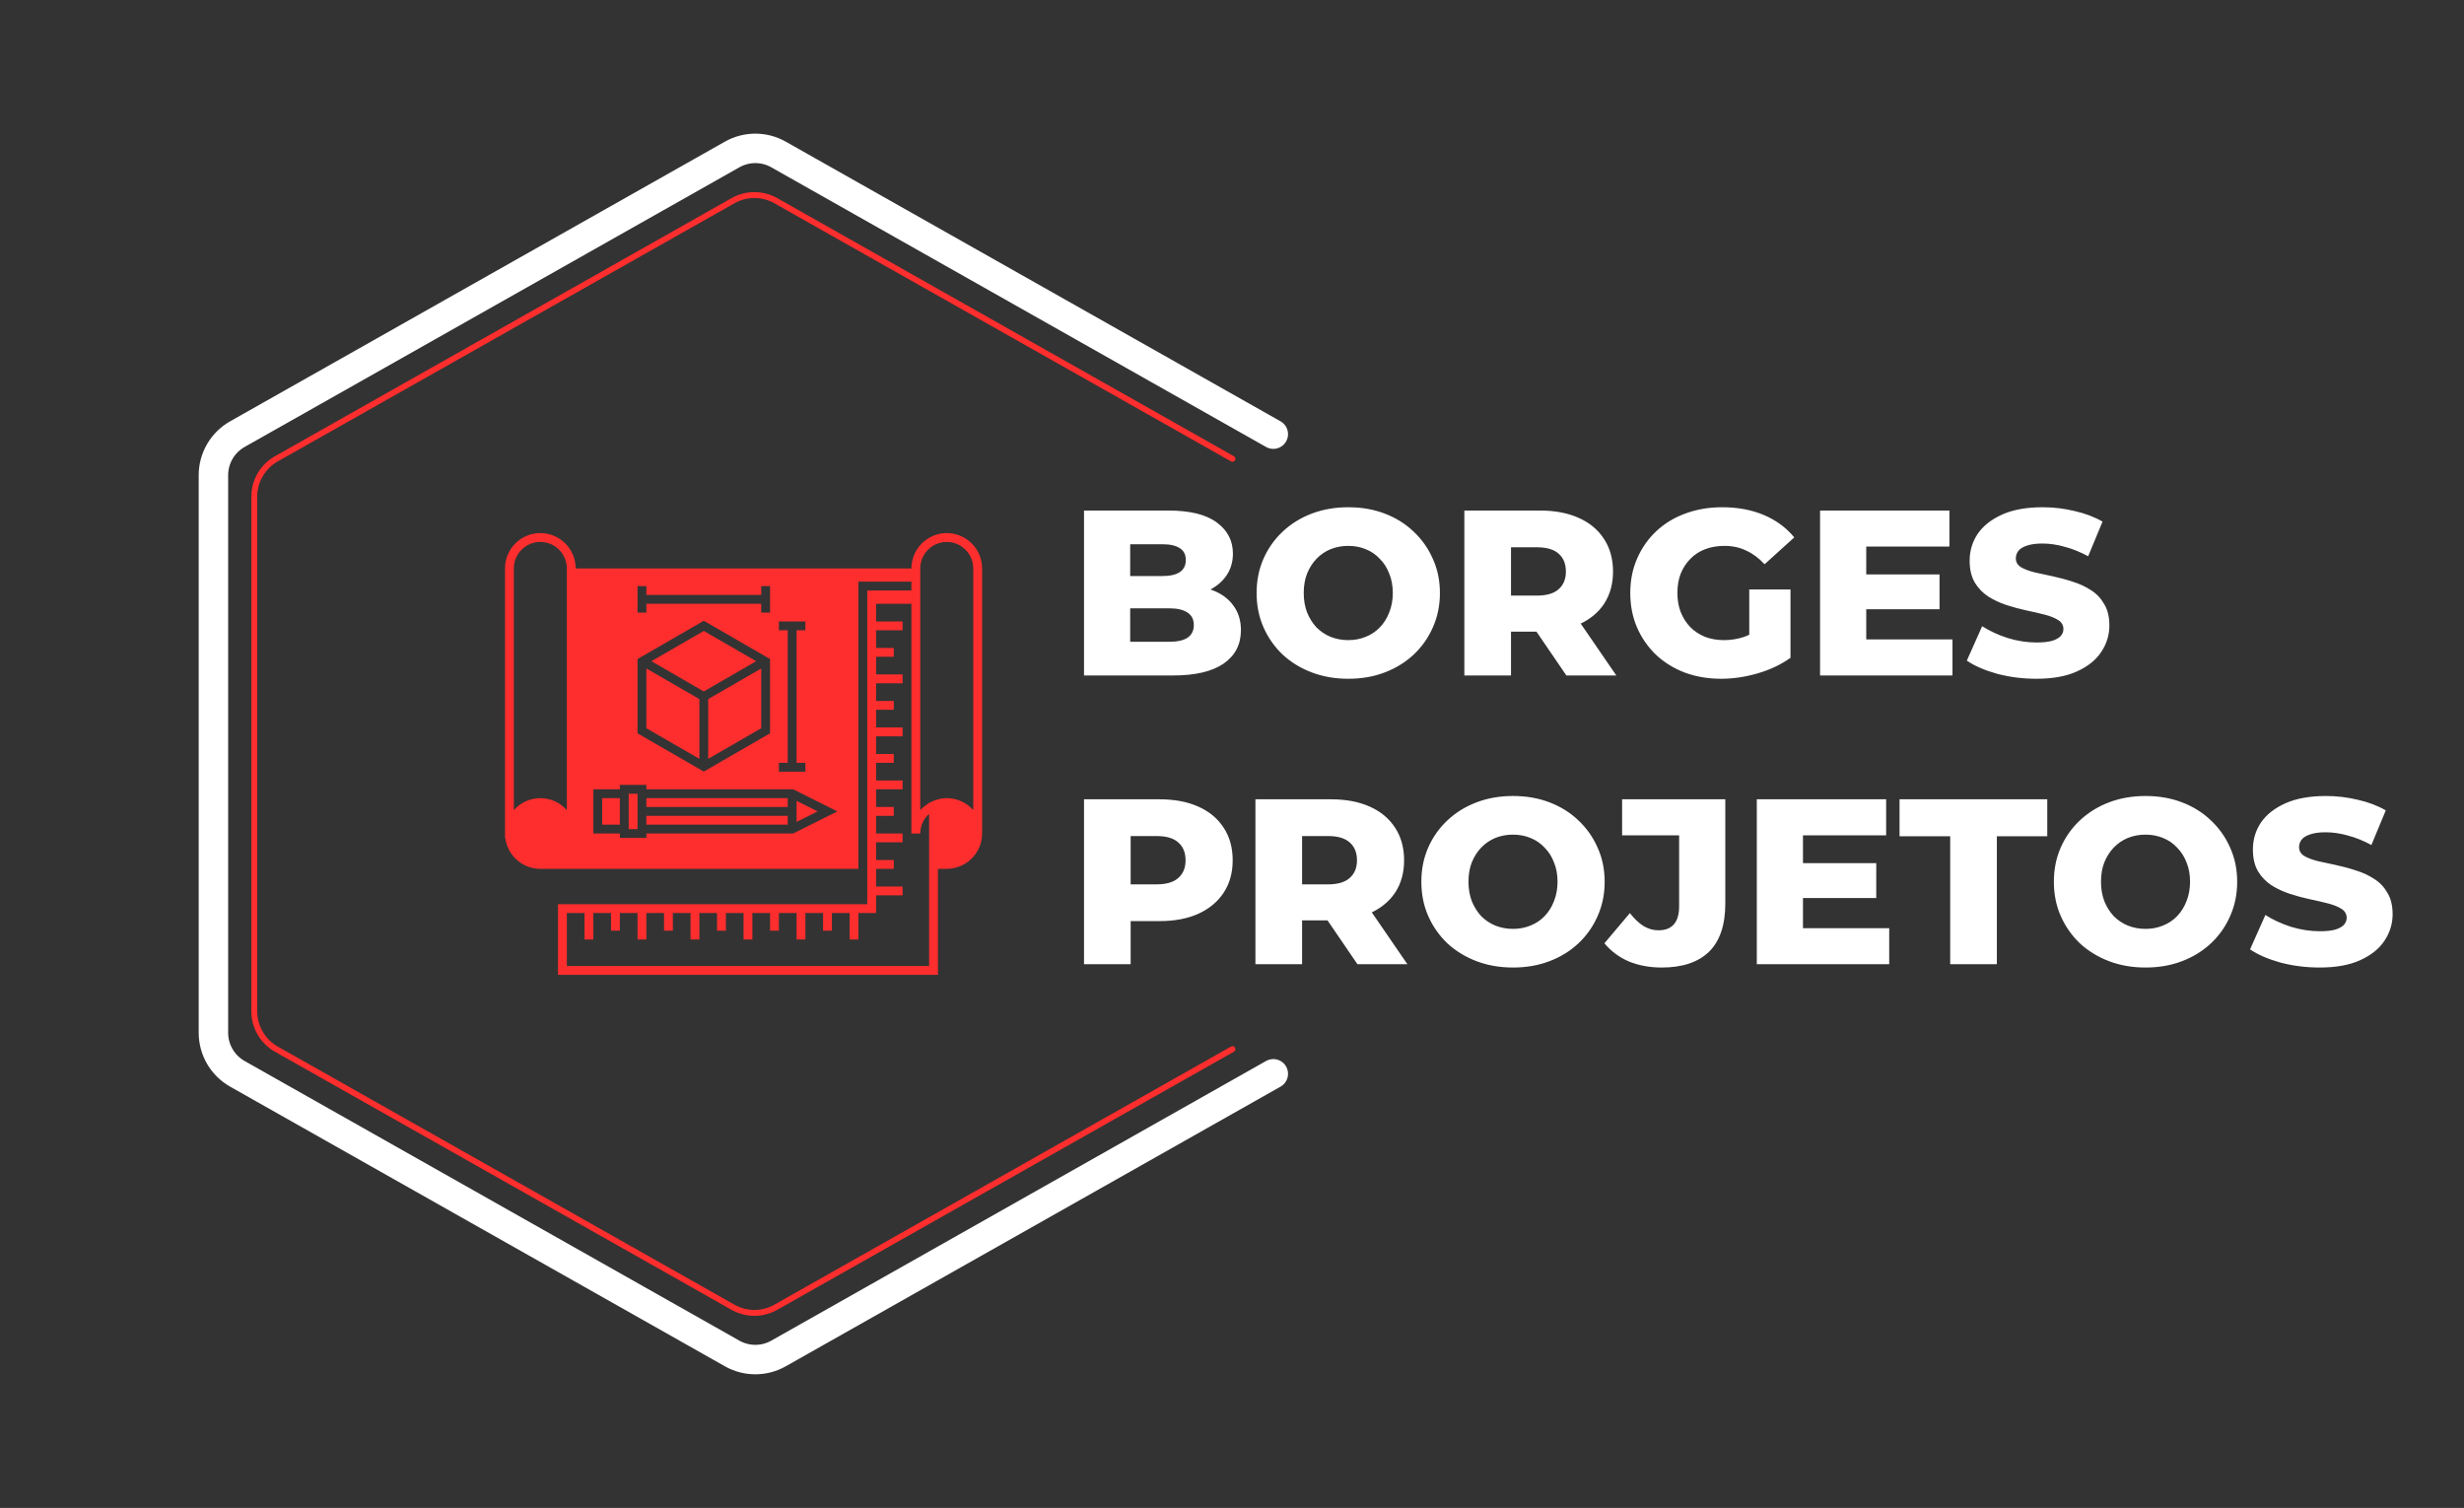 <svg width="768" height="470" viewBox="0 0 768 470" fill="none" xmlns="http://www.w3.org/2000/svg">
<rect x="0" y="0" width="768" height="470" fill="#333333" stroke="none"/>
<path d="M201.463 226.975L217.987 236.515V217.895L201.463 208.356V226.975ZM220.741 236.515L237.264 226.975V208.356L220.741 217.895V236.515ZM235.689 206.084L219.364 196.657L203.039 206.084L219.364 215.511L235.689 206.084ZM187.694 248.769H193.202V257.031H187.694V248.769ZM195.956 247.393H198.71V258.408H195.956V247.393ZM248.28 249.62V256.18L249.186 255.726L254.84 252.9L249.189 250.075L248.28 249.62ZM201.463 248.769H245.526V251.523H201.463V248.769ZM201.463 254.277H245.526V257.031H201.463V254.277Z" fill="#FF2E2E"/>
<path d="M295.096 166.158C292.177 166.161 289.379 167.322 287.314 169.385C285.249 171.449 284.087 174.246 284.081 177.165H179.432C179.428 174.245 178.266 171.446 176.201 169.382C174.136 167.317 171.337 166.156 168.417 166.152C162.342 166.152 157.401 171.093 157.401 177.168V261.162H157.486C157.825 263.823 159.121 266.27 161.133 268.044C163.145 269.818 165.734 270.798 168.417 270.801H267.557V181.299H284.078V184.053H270.311V281.816H173.924V303.848H292.342V270.801H295.096C301.171 270.801 306.112 265.86 306.112 259.785V177.173C306.112 171.098 301.171 166.158 295.096 166.158ZM176.678 179.919V252.507C174.66 250.215 171.702 248.77 168.417 248.77C165.131 248.77 162.174 250.215 160.155 252.507V177.168C160.155 172.613 163.862 168.906 168.417 168.906C172.972 168.906 176.678 172.613 176.678 177.168V179.919ZM242.772 237.754H245.526V196.445H242.772V193.691H251.034V196.445H248.28V237.754H251.034V240.508H242.772V237.754ZM198.71 182.676H201.464V185.43H237.264V182.676H240.018V190.938H237.264V188.184H201.464V190.938H198.71V182.676ZM198.71 205.404L219.364 193.479L240.018 205.404V228.564L219.364 240.489L198.71 228.564V205.404ZM258.535 254.131L250.42 258.191L247.52 259.639C247.509 259.645 247.495 259.642 247.481 259.647C247.302 259.737 247.104 259.784 246.903 259.785H201.464V261.162H193.202V259.785H184.94V246.016H193.202V244.639H201.464V246.016H246.903C247.104 246.018 247.303 246.065 247.484 246.153C247.495 246.159 247.509 246.156 247.52 246.162L250.422 247.613L258.535 251.669L261 252.9L258.535 254.131ZM289.589 268.047V301.094H176.678V284.57H182.186V292.832H184.94V284.57H190.448V290.078H193.202V284.57H198.71V292.832H201.464V284.57H206.971V290.078H209.725V284.57H215.233V292.832H217.987V284.57H223.495V290.078H226.249V284.57H231.756V292.832H234.51V284.57H240.018V290.078H242.772V284.57H248.28V292.832H251.034V284.57H256.542V290.078H259.296V284.57H264.803V292.832H267.557V284.57H273.065V279.062H281.327V276.309H273.065V270.801H278.573V268.047H273.065V262.539H281.327V259.785H273.065V254.277H278.573V251.523H273.065V246.016H281.327V243.262H273.065V237.754H278.573V235H273.065V229.492H281.327V226.738H273.065V221.23H278.573V218.477H273.065V212.969H281.327V210.215H273.065V204.707H278.573V201.953H273.065V196.445H281.327V193.691H273.065V188.184H284.081V259.785H286.835C286.835 257.353 287.911 255.186 289.589 253.671V268.047ZM303.358 252.507C302.326 251.332 301.055 250.391 299.631 249.746C298.206 249.102 296.66 248.769 295.096 248.77C293.196 248.77 291.436 249.296 289.875 250.146H289.589V250.317C288.559 250.895 287.629 251.634 286.835 252.507V177.173C286.835 172.619 290.541 168.912 295.096 168.912C299.651 168.912 303.358 172.619 303.358 177.173V252.507Z" fill="#FF2E2E"/>
<g clip-path="url(#clip0_6_14)">
<path d="M396.874 135.315L242.655 48.147C240.451 46.901 237.961 46.246 235.428 46.246C232.896 46.246 230.406 46.901 228.201 48.147L73.983 135.315C71.718 136.594 69.834 138.453 68.524 140.699C67.213 142.946 66.522 145.5 66.522 148.101V321.899C66.522 324.5 67.213 327.054 68.524 329.301C69.834 331.548 71.718 333.406 73.983 334.686L228.201 421.853C230.406 423.099 232.896 423.754 235.428 423.754C237.961 423.754 240.451 423.099 242.655 421.853L396.874 334.686" stroke="white" stroke-width="9.18" stroke-linecap="round" stroke-linejoin="round"/>
<path d="M384.139 143L241.811 62.553C239.776 61.403 237.478 60.799 235.141 60.799C232.803 60.799 230.506 61.403 228.471 62.553L86.142 143C84.052 144.181 82.314 145.896 81.104 147.97C79.894 150.043 79.257 152.4 79.257 154.801V315.199C79.257 317.6 79.894 319.957 81.104 322.03C82.314 324.104 84.052 325.819 86.142 327L228.471 407.447C230.506 408.597 232.803 409.201 235.141 409.201C237.478 409.201 239.776 408.597 241.811 407.447L384.139 327" stroke="#FF2E2E" stroke-width="1.836" stroke-linecap="round" stroke-linejoin="round"/>
</g>
<path d="M337.874 210.531V159.125H364.164C370.921 159.125 375.963 160.373 379.292 162.87C382.622 165.318 384.286 168.549 384.286 172.564C384.286 175.208 383.576 177.533 382.156 179.541C380.786 181.499 378.827 183.066 376.281 184.241C373.785 185.367 370.798 185.93 367.322 185.93L368.791 182.405C372.414 182.405 375.572 182.968 378.264 184.094C380.957 185.171 383.038 186.762 384.506 188.867C386.024 190.923 386.783 193.445 386.783 196.431C386.783 200.886 384.972 204.362 381.349 206.859C377.775 209.307 372.536 210.531 365.633 210.531H337.874ZM352.267 200.03H364.458C366.955 200.03 368.84 199.614 370.113 198.781C371.435 197.9 372.096 196.578 372.096 194.816C372.096 193.053 371.435 191.756 370.113 190.923C368.84 190.042 366.955 189.602 364.458 189.602H351.239V179.541H362.255C364.703 179.541 366.539 179.124 367.763 178.292C368.987 177.46 369.599 176.211 369.599 174.547C369.599 172.882 368.987 171.658 367.763 170.875C366.539 170.043 364.703 169.627 362.255 169.627H352.267V200.03ZM420.238 211.559C416.125 211.559 412.331 210.898 408.855 209.577C405.379 208.255 402.344 206.394 399.749 203.995C397.203 201.547 395.22 198.708 393.8 195.477C392.381 192.245 391.671 188.696 391.671 184.828C391.671 180.96 392.381 177.411 393.8 174.18C395.22 170.948 397.203 168.133 399.749 165.734C402.344 163.286 405.379 161.402 408.855 160.08C412.331 158.758 416.125 158.097 420.238 158.097C424.399 158.097 428.194 158.758 431.621 160.08C435.097 161.402 438.108 163.286 440.653 165.734C443.199 168.133 445.182 170.948 446.602 174.18C448.071 177.411 448.805 180.96 448.805 184.828C448.805 188.696 448.071 192.27 446.602 195.55C445.182 198.781 443.199 201.596 440.653 203.995C438.108 206.394 435.097 208.255 431.621 209.577C428.194 210.898 424.399 211.559 420.238 211.559ZM420.238 199.516C422.196 199.516 424.008 199.173 425.672 198.487C427.386 197.802 428.854 196.823 430.078 195.55C431.351 194.228 432.331 192.661 433.016 190.85C433.75 189.039 434.118 187.031 434.118 184.828C434.118 182.576 433.75 180.569 433.016 178.806C432.331 176.995 431.351 175.453 430.078 174.18C428.854 172.858 427.386 171.854 425.672 171.169C424.008 170.483 422.196 170.141 420.238 170.141C418.279 170.141 416.444 170.483 414.73 171.169C413.065 171.854 411.597 172.858 410.324 174.18C409.1 175.453 408.121 176.995 407.386 178.806C406.701 180.569 406.358 182.576 406.358 184.828C406.358 187.031 406.701 189.039 407.386 190.85C408.121 192.661 409.1 194.228 410.324 195.55C411.597 196.823 413.065 197.802 414.73 198.487C416.444 199.173 418.279 199.516 420.238 199.516ZM456.421 210.531V159.125H479.921C484.621 159.125 488.66 159.884 492.038 161.402C495.465 162.919 498.109 165.122 499.969 168.011C501.83 170.851 502.76 174.229 502.76 178.145C502.76 182.013 501.83 185.367 499.969 188.206C498.109 190.997 495.465 193.151 492.038 194.669C488.66 196.137 484.621 196.872 479.921 196.872H464.499L470.961 190.777V210.531H456.421ZM488.219 210.531L475.441 191.805H490.936L503.788 210.531H488.219ZM470.961 192.319L464.499 185.636H479.039C482.075 185.636 484.327 184.975 485.796 183.653C487.313 182.331 488.072 180.495 488.072 178.145C488.072 175.746 487.313 173.886 485.796 172.564C484.327 171.242 482.075 170.581 479.039 170.581H464.499L470.961 163.898V192.319ZM536.485 211.559C532.421 211.559 528.651 210.923 525.175 209.65C521.699 208.328 518.688 206.468 516.143 204.069C513.646 201.67 511.687 198.855 510.268 195.623C508.848 192.343 508.138 188.745 508.138 184.828C508.138 180.911 508.848 177.337 510.268 174.106C511.687 170.826 513.67 167.986 516.216 165.587C518.762 163.189 521.773 161.353 525.249 160.08C528.774 158.758 532.617 158.097 536.779 158.097C541.625 158.097 545.958 158.905 549.777 160.52C553.596 162.136 556.754 164.461 559.25 167.497L549.997 175.869C548.235 173.959 546.325 172.54 544.269 171.609C542.262 170.63 540.01 170.141 537.513 170.141C535.31 170.141 533.303 170.483 531.491 171.169C529.68 171.854 528.137 172.858 526.864 174.18C525.592 175.453 524.588 176.995 523.854 178.806C523.168 180.569 522.825 182.576 522.825 184.828C522.825 186.982 523.168 188.965 523.854 190.777C524.588 192.588 525.592 194.155 526.864 195.477C528.137 196.749 529.655 197.753 531.418 198.487C533.229 199.173 535.212 199.516 537.366 199.516C539.52 199.516 541.625 199.173 543.682 198.487C545.738 197.753 547.819 196.529 549.924 194.816L558.075 205.023C555.138 207.129 551.735 208.744 547.868 209.87C544 210.996 540.206 211.559 536.485 211.559ZM545.224 203.114V183.727H558.075V205.023L545.224 203.114ZM580.66 179.027H604.527V189.895H580.66V179.027ZM581.688 199.295H608.566V210.531H567.294V159.125H607.611V170.361H581.688V199.295ZM634.701 211.559C630.49 211.559 626.427 211.045 622.51 210.017C618.642 208.94 615.484 207.569 613.037 205.905L617.81 195.183C620.111 196.652 622.755 197.876 625.741 198.855C628.777 199.785 631.788 200.25 634.774 200.25C636.781 200.25 638.397 200.079 639.621 199.736C640.845 199.344 641.726 198.855 642.265 198.267C642.852 197.631 643.146 196.896 643.146 196.064C643.146 194.889 642.607 193.959 641.53 193.273C640.453 192.588 639.058 192.025 637.344 191.584C635.631 191.144 633.721 190.703 631.616 190.262C629.56 189.822 627.479 189.259 625.374 188.573C623.318 187.888 621.433 187.007 619.719 185.93C618.006 184.804 616.61 183.359 615.533 181.597C614.456 179.785 613.918 177.509 613.918 174.767C613.918 171.683 614.75 168.892 616.415 166.395C618.128 163.898 620.674 161.891 624.052 160.373C627.43 158.856 631.641 158.097 636.683 158.097C640.062 158.097 643.366 158.489 646.597 159.272C649.878 160.006 652.791 161.108 655.337 162.577L650.857 173.372C648.409 172.05 645.985 171.071 643.587 170.434C641.188 169.749 638.862 169.406 636.61 169.406C634.603 169.406 632.987 169.627 631.763 170.067C630.539 170.459 629.658 170.997 629.119 171.683C628.581 172.368 628.312 173.152 628.312 174.033C628.312 175.159 628.826 176.065 629.854 176.75C630.931 177.386 632.326 177.925 634.04 178.366C635.802 178.757 637.712 179.173 639.768 179.614C641.873 180.055 643.954 180.618 646.01 181.303C648.115 181.94 650.025 182.821 651.738 183.947C653.452 185.024 654.822 186.468 655.851 188.28C656.928 190.042 657.466 192.27 657.466 194.962C657.466 197.949 656.609 200.715 654.896 203.261C653.231 205.758 650.71 207.765 647.332 209.283C644.003 210.801 639.792 211.559 634.701 211.559ZM337.874 300.531V249.125H361.374C366.074 249.125 370.113 249.884 373.491 251.402C376.918 252.919 379.562 255.122 381.422 258.011C383.283 260.851 384.213 264.229 384.213 268.145C384.213 272.013 383.283 275.367 381.422 278.206C379.562 281.046 376.918 283.249 373.491 284.816C370.113 286.333 366.074 287.092 361.374 287.092H345.952L352.414 280.777V300.531H337.874ZM352.414 282.319L345.952 275.636H360.492C363.528 275.636 365.78 274.975 367.249 273.653C368.766 272.331 369.525 270.495 369.525 268.145C369.525 265.746 368.766 263.886 367.249 262.564C365.78 261.242 363.528 260.581 360.492 260.581H345.952L352.414 253.898V282.319ZM391.302 300.531V249.125H414.802C419.502 249.125 423.541 249.884 426.919 251.402C430.347 252.919 432.99 255.122 434.851 258.011C436.711 260.851 437.641 264.229 437.641 268.145C437.641 272.013 436.711 275.367 434.851 278.206C432.99 280.997 430.347 283.151 426.919 284.669C423.541 286.137 419.502 286.872 414.802 286.872H399.38L405.843 280.777V300.531H391.302ZM423.101 300.531L410.323 281.805H425.818L438.669 300.531H423.101ZM405.843 282.319L399.38 275.636H413.921C416.956 275.636 419.209 274.975 420.677 273.653C422.195 272.331 422.954 270.495 422.954 268.145C422.954 265.746 422.195 263.886 420.677 262.564C419.209 261.242 416.956 260.581 413.921 260.581H399.38L405.843 253.898V282.319ZM471.587 301.559C467.474 301.559 463.68 300.898 460.204 299.577C456.728 298.255 453.692 296.394 451.098 293.995C448.552 291.547 446.569 288.708 445.149 285.477C443.729 282.245 443.02 278.696 443.02 274.828C443.02 270.96 443.729 267.411 445.149 264.18C446.569 260.948 448.552 258.133 451.098 255.734C453.692 253.286 456.728 251.402 460.204 250.08C463.68 248.758 467.474 248.097 471.587 248.097C475.748 248.097 479.542 248.758 482.97 250.08C486.446 251.402 489.457 253.286 492.002 255.734C494.548 258.133 496.531 260.948 497.951 264.18C499.42 267.411 500.154 270.96 500.154 274.828C500.154 278.696 499.42 282.27 497.951 285.55C496.531 288.781 494.548 291.596 492.002 293.995C489.457 296.394 486.446 298.255 482.97 299.577C479.542 300.898 475.748 301.559 471.587 301.559ZM471.587 289.516C473.545 289.516 475.356 289.173 477.021 288.487C478.735 287.802 480.203 286.823 481.427 285.55C482.7 284.228 483.679 282.661 484.365 280.85C485.099 279.039 485.466 277.031 485.466 274.828C485.466 272.576 485.099 270.569 484.365 268.806C483.679 266.995 482.7 265.453 481.427 264.18C480.203 262.858 478.735 261.854 477.021 261.169C475.356 260.483 473.545 260.141 471.587 260.141C469.628 260.141 467.792 260.483 466.079 261.169C464.414 261.854 462.946 262.858 461.673 264.18C460.449 265.453 459.47 266.995 458.735 268.806C458.05 270.569 457.707 272.576 457.707 274.828C457.707 277.031 458.05 279.039 458.735 280.85C459.47 282.661 460.449 284.228 461.673 285.55C462.946 286.823 464.414 287.802 466.079 288.487C467.792 289.173 469.628 289.516 471.587 289.516ZM517.93 301.559C514.16 301.559 510.733 300.923 507.649 299.65C504.613 298.328 502.092 296.443 500.084 293.995L508.016 284.595C509.387 286.358 510.806 287.704 512.275 288.634C513.744 289.516 515.286 289.956 516.902 289.956C521.21 289.956 523.364 287.459 523.364 282.466V260.361H505.592V249.125H537.758V281.584C537.758 288.292 536.069 293.31 532.691 296.639C529.313 299.919 524.392 301.559 517.93 301.559ZM560.938 269.027H584.805V279.895H560.938V269.027ZM561.966 289.295H588.844V300.531H547.572V249.125H587.889V260.361H561.966V289.295ZM607.855 300.531V260.655H592.066V249.125H638.111V260.655H622.396V300.531H607.855ZM668.735 301.559C664.622 301.559 660.828 300.898 657.352 299.577C653.876 298.255 650.841 296.394 648.246 293.995C645.7 291.547 643.717 288.708 642.297 285.477C640.878 282.245 640.168 278.696 640.168 274.828C640.168 270.96 640.878 267.411 642.297 264.18C643.717 260.948 645.7 258.133 648.246 255.734C650.841 253.286 653.876 251.402 657.352 250.08C660.828 248.758 664.622 248.097 668.735 248.097C672.896 248.097 676.691 248.758 680.118 250.08C683.594 251.402 686.605 253.286 689.15 255.734C691.696 258.133 693.679 260.948 695.099 264.18C696.568 267.411 697.302 270.96 697.302 274.828C697.302 278.696 696.568 282.27 695.099 285.55C693.679 288.781 691.696 291.596 689.15 293.995C686.605 296.394 683.594 298.255 680.118 299.577C676.691 300.898 672.896 301.559 668.735 301.559ZM668.735 289.516C670.693 289.516 672.505 289.173 674.169 288.487C675.883 287.802 677.352 286.823 678.575 285.55C679.848 284.228 680.828 282.661 681.513 280.85C682.247 279.039 682.615 277.031 682.615 274.828C682.615 272.576 682.247 270.569 681.513 268.806C680.828 266.995 679.848 265.453 678.575 264.18C677.352 262.858 675.883 261.854 674.169 261.169C672.505 260.483 670.693 260.141 668.735 260.141C666.777 260.141 664.941 260.483 663.227 261.169C661.562 261.854 660.094 262.858 658.821 264.18C657.597 265.453 656.618 266.995 655.883 268.806C655.198 270.569 654.855 272.576 654.855 274.828C654.855 277.031 655.198 279.039 655.883 280.85C656.618 282.661 657.597 284.228 658.821 285.55C660.094 286.823 661.562 287.802 663.227 288.487C664.941 289.173 666.777 289.516 668.735 289.516ZM722.983 301.559C718.773 301.559 714.709 301.045 710.793 300.017C706.925 298.94 703.767 297.569 701.319 295.905L706.093 285.183C708.394 286.652 711.038 287.876 714.024 288.855C717.059 289.785 720.07 290.25 723.057 290.25C725.064 290.25 726.68 290.079 727.904 289.736C729.128 289.344 730.009 288.855 730.547 288.267C731.135 287.631 731.429 286.896 731.429 286.064C731.429 284.889 730.89 283.959 729.813 283.273C728.736 282.588 727.341 282.025 725.627 281.584C723.914 281.144 722.004 280.703 719.899 280.262C717.843 279.822 715.762 279.259 713.657 278.573C711.601 277.888 709.716 277.007 708.002 275.93C706.289 274.804 704.893 273.359 703.816 271.597C702.739 269.785 702.201 267.509 702.201 264.767C702.201 261.683 703.033 258.892 704.697 256.395C706.411 253.898 708.957 251.891 712.335 250.373C715.713 248.856 719.923 248.097 724.966 248.097C728.344 248.097 731.649 248.489 734.88 249.272C738.16 250.006 741.073 251.108 743.619 252.577L739.14 263.372C736.692 262.05 734.268 261.071 731.869 260.434C729.47 259.749 727.145 259.406 724.893 259.406C722.885 259.406 721.27 259.627 720.046 260.067C718.822 260.459 717.941 260.997 717.402 261.683C716.864 262.368 716.594 263.152 716.594 264.033C716.594 265.159 717.108 266.065 718.136 266.75C719.214 267.386 720.609 267.925 722.322 268.366C724.085 268.757 725.994 269.173 728.051 269.614C730.156 270.055 732.236 270.618 734.293 271.303C736.398 271.94 738.307 272.821 740.021 273.947C741.734 275.024 743.105 276.468 744.133 278.28C745.21 280.042 745.749 282.27 745.749 284.962C745.749 287.949 744.892 290.715 743.179 293.261C741.514 295.758 738.993 297.765 735.615 299.283C732.285 300.801 728.075 301.559 722.983 301.559Z" fill="white"/>
<defs>
<clipPath id="clip0_6_14">
<rect width="470" height="470" fill="white" transform="translate(0.428)"/>
</clipPath>
</defs>
</svg>
